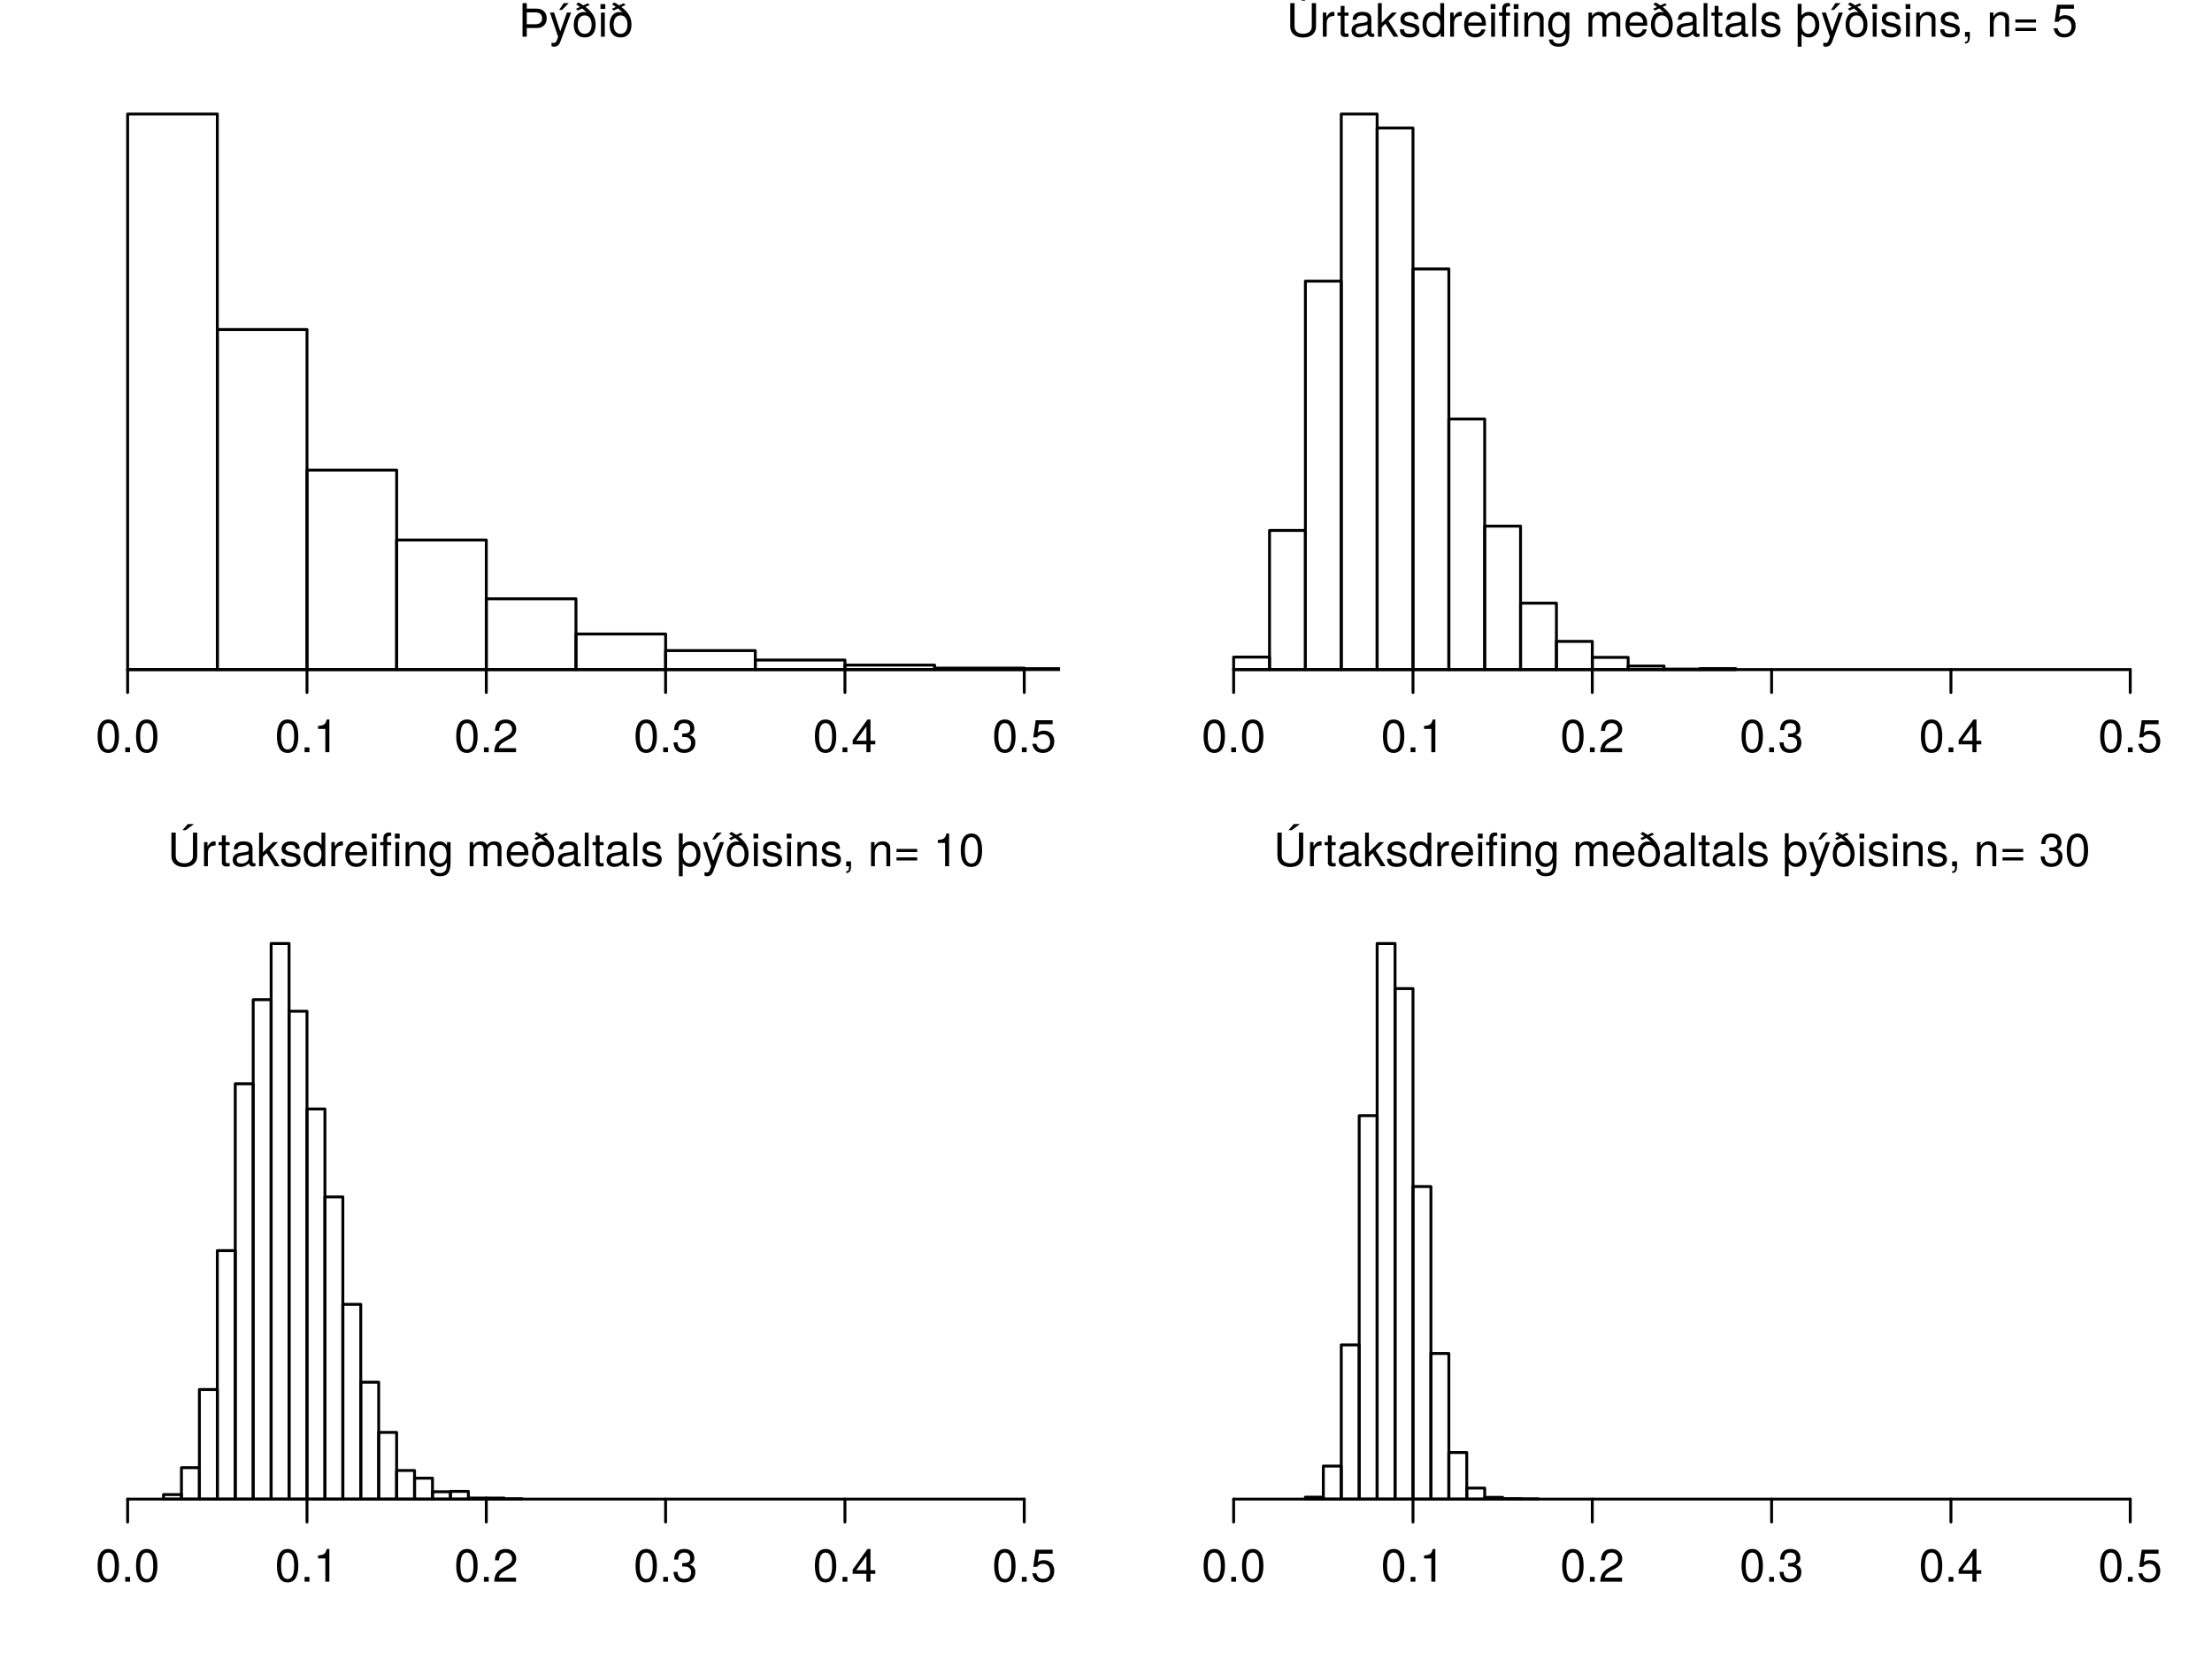<?xml version="1.0" encoding="UTF-8"?>
<svg xmlns="http://www.w3.org/2000/svg" xmlns:xlink="http://www.w3.org/1999/xlink" width="576pt" height="432pt" viewBox="0 0 576 432" version="1.1">
<defs>
<g>
<symbol overflow="visible" id="glyph0-0">
<path style="stroke:none;" d=""/>
</symbol>
<symbol overflow="visible" id="glyph0-1">
<path style="stroke:none;" d="M 6.078 -4.094 C 6.078 -7.047 5.141 -8.516 3.297 -8.516 C 1.469 -8.516 0.516 -7.016 0.516 -4.156 C 0.516 -1.297 1.469 0.188 3.297 0.188 C 5.094 0.188 6.078 -1.297 6.078 -4.094 Z M 5 -4.188 C 5 -1.781 4.453 -0.703 3.281 -0.703 C 2.156 -0.703 1.594 -1.828 1.594 -4.156 C 1.594 -6.484 2.156 -7.578 3.297 -7.578 C 4.438 -7.578 5 -6.469 5 -4.188 Z M 5 -4.188 "/>
</symbol>
<symbol overflow="visible" id="glyph0-2">
<path style="stroke:none;" d="M 2.297 0 L 2.297 -1.25 L 1.047 -1.25 L 1.047 0 Z M 2.297 0 "/>
</symbol>
<symbol overflow="visible" id="glyph0-3">
<path style="stroke:none;" d="M 4.156 0 L 4.156 -8.516 L 3.469 -8.516 C 3.094 -7.203 2.859 -7.016 1.219 -6.812 L 1.219 -6.062 L 3.109 -6.062 L 3.109 0 Z M 4.156 0 "/>
</symbol>
<symbol overflow="visible" id="glyph0-4">
<path style="stroke:none;" d="M 6.125 -6.016 C 6.125 -7.453 5.016 -8.516 3.406 -8.516 C 1.672 -8.516 0.656 -7.625 0.594 -5.562 L 1.656 -5.562 C 1.734 -6.984 2.328 -7.578 3.375 -7.578 C 4.328 -7.578 5.047 -6.906 5.047 -5.984 C 5.047 -5.312 4.656 -4.734 3.906 -4.312 L 2.797 -3.688 C 1.016 -2.672 0.5 -1.875 0.406 0 L 6.078 0 L 6.078 -1.047 L 1.594 -1.047 C 1.703 -1.734 2.094 -2.188 3.125 -2.797 L 4.328 -3.438 C 5.516 -4.078 6.125 -4.969 6.125 -6.016 Z M 6.125 -6.016 "/>
</symbol>
<symbol overflow="visible" id="glyph0-5">
<path style="stroke:none;" d="M 6.078 -2.469 C 6.078 -3.5 5.656 -4.109 4.625 -4.453 C 5.422 -4.766 5.812 -5.312 5.812 -6.172 C 5.812 -7.625 4.844 -8.516 3.234 -8.516 C 1.516 -8.516 0.594 -7.578 0.562 -5.766 L 1.625 -5.766 C 1.641 -7.016 2.156 -7.578 3.234 -7.578 C 4.172 -7.578 4.734 -7.031 4.734 -6.125 C 4.734 -5.219 4.344 -4.844 2.656 -4.844 L 2.656 -3.953 L 3.234 -3.953 C 4.391 -3.953 4.984 -3.406 4.984 -2.453 C 4.984 -1.391 4.328 -0.75 3.234 -0.75 C 2.078 -0.75 1.516 -1.328 1.438 -2.562 L 0.391 -2.562 C 0.516 -0.672 1.453 0.188 3.188 0.188 C 4.938 0.188 6.078 -0.859 6.078 -2.469 Z M 6.078 -2.469 "/>
</symbol>
<symbol overflow="visible" id="glyph0-6">
<path style="stroke:none;" d="M 6.234 -2.047 L 6.234 -2.984 L 4.984 -2.984 L 4.984 -8.516 L 4.203 -8.516 L 0.344 -3.156 L 0.344 -2.047 L 3.922 -2.047 L 3.922 0 L 4.984 0 L 4.984 -2.047 Z M 3.922 -2.984 L 1.266 -2.984 L 3.922 -6.703 Z M 3.922 -2.984 "/>
</symbol>
<symbol overflow="visible" id="glyph0-7">
<path style="stroke:none;" d="M 6.156 -2.812 C 6.156 -4.5 5.047 -5.609 3.406 -5.609 C 2.812 -5.609 2.328 -5.453 1.844 -5.094 L 2.172 -7.281 L 5.719 -7.281 L 5.719 -8.328 L 1.312 -8.328 L 0.688 -3.875 L 1.656 -3.875 C 2.141 -4.469 2.562 -4.672 3.219 -4.672 C 4.359 -4.672 5.078 -3.938 5.078 -2.672 C 5.078 -1.453 4.375 -0.75 3.219 -0.75 C 2.297 -0.75 1.734 -1.219 1.469 -2.188 L 0.422 -2.188 C 0.766 -0.484 1.734 0.188 3.234 0.188 C 4.953 0.188 6.156 -1.016 6.156 -2.812 Z M 6.156 -2.812 "/>
</symbol>
<symbol overflow="visible" id="glyph0-8">
<path style="stroke:none;" d="M 7.391 -4.766 C 7.391 -6.344 6.375 -7.312 4.703 -7.312 L 2.203 -7.312 L 2.203 -8.75 L 1.094 -8.75 L 1.094 0 L 2.203 0 L 2.203 -2.266 L 4.953 -2.266 C 6.391 -2.266 7.391 -3.297 7.391 -4.766 Z M 6.188 -4.781 C 6.188 -3.828 5.578 -3.25 4.531 -3.25 L 2.203 -3.25 L 2.203 -6.328 L 4.531 -6.328 C 5.578 -6.328 6.188 -5.75 6.188 -4.781 Z M 6.188 -4.781 "/>
</symbol>
<symbol overflow="visible" id="glyph0-9">
<path style="stroke:none;" d="M 5.734 -6.281 L 4.656 -6.281 L 2.922 -1.391 L 1.312 -6.281 L 0.234 -6.281 L 2.359 0.031 L 1.984 1.016 C 1.812 1.469 1.609 1.625 1.172 1.625 C 1.031 1.625 0.859 1.609 0.641 1.562 L 0.641 2.453 C 0.859 2.562 1.062 2.609 1.312 2.609 C 2.031 2.609 2.609 2.219 2.938 1.312 Z M 5.141 -8.75 L 3.797 -8.75 L 2.641 -6.969 L 3.359 -6.969 Z M 5.141 -8.75 "/>
</symbol>
<symbol overflow="visible" id="glyph0-10">
<path style="stroke:none;" d="M 6.125 -3.156 C 6.125 -4.906 5.391 -6.312 3.484 -7.766 L 4.578 -8.25 L 4.094 -8.703 L 2.922 -8.156 C 2.125 -8.672 1.969 -8.766 1.594 -8.922 L 1.062 -8.391 C 1.578 -8.094 1.734 -8 2.047 -7.766 L 1.031 -7.281 L 1.469 -6.812 L 2.625 -7.359 C 3.25 -6.828 3.391 -6.703 3.797 -6.281 C 3.438 -6.406 3.281 -6.438 3.047 -6.438 C 1.469 -6.438 0.438 -5.203 0.438 -3.141 C 0.438 -1 1.469 0.188 3.281 0.188 C 5.094 0.188 6.125 -1 6.125 -3.156 Z M 5.078 -3.109 C 5.078 -1.625 4.375 -0.75 3.281 -0.75 C 2.156 -0.75 1.469 -1.625 1.469 -3.141 C 1.469 -4.656 2.156 -5.547 3.281 -5.547 C 4.406 -5.547 5.078 -4.672 5.078 -3.109 Z M 5.078 -3.109 "/>
</symbol>
<symbol overflow="visible" id="glyph0-11">
<path style="stroke:none;" d="M 1.844 0 L 1.844 -6.281 L 0.844 -6.281 L 0.844 0 Z M 1.969 -7.234 L 1.969 -8.484 L 0.719 -8.484 L 0.719 -7.234 Z M 1.969 -7.234 "/>
</symbol>
<symbol overflow="visible" id="glyph0-12">
<path style="stroke:none;" d="M 7.734 -2.656 L 7.734 -8.75 L 6.625 -8.75 L 6.625 -2.656 C 6.625 -1.484 5.766 -0.766 4.375 -0.766 C 3.062 -0.766 2.141 -1.391 2.141 -2.656 L 2.141 -8.75 L 1.016 -8.75 L 1.016 -2.656 C 1.016 -0.891 2.297 0.219 4.375 0.219 C 6.422 0.219 7.734 -0.906 7.734 -2.656 Z M 6.906 -10.984 L 5.281 -10.984 L 3.906 -9.391 L 4.766 -9.391 Z M 6.906 -10.984 "/>
</symbol>
<symbol overflow="visible" id="glyph0-13">
<path style="stroke:none;" d="M 3.859 -5.406 L 3.859 -6.438 C 3.688 -6.453 3.594 -6.469 3.469 -6.469 C 2.812 -6.469 2.328 -6.078 1.75 -5.141 L 1.75 -6.281 L 0.844 -6.281 L 0.844 0 L 1.844 0 L 1.844 -3.266 C 1.844 -4.688 2.297 -5.391 3.859 -5.406 Z M 3.859 -5.406 "/>
</symbol>
<symbol overflow="visible" id="glyph0-14">
<path style="stroke:none;" d="M 3.047 0 L 3.047 -0.844 C 2.922 -0.797 2.766 -0.797 2.562 -0.797 C 2.141 -0.797 2.016 -0.906 2.016 -1.359 L 2.016 -5.469 L 3.047 -5.469 L 3.047 -6.281 L 2.016 -6.281 L 2.016 -8.016 L 1.016 -8.016 L 1.016 -6.281 L 0.172 -6.281 L 0.172 -5.469 L 1.016 -5.469 L 1.016 -0.906 C 1.016 -0.281 1.453 0.078 2.234 0.078 C 2.469 0.078 2.719 0.062 3.047 0 Z M 3.047 0 "/>
</symbol>
<symbol overflow="visible" id="glyph0-15">
<path style="stroke:none;" d="M 6.422 -0.031 L 6.422 -0.781 C 6.312 -0.75 6.266 -0.75 6.203 -0.75 C 5.859 -0.75 5.656 -0.938 5.656 -1.25 L 5.656 -4.75 C 5.656 -5.875 4.844 -6.469 3.297 -6.469 C 1.781 -6.469 0.844 -5.875 0.781 -4.422 L 1.781 -4.422 C 1.875 -5.203 2.328 -5.547 3.266 -5.547 C 4.156 -5.547 4.672 -5.203 4.672 -4.609 L 4.672 -4.344 C 4.672 -3.922 4.422 -3.75 3.625 -3.641 C 2.203 -3.469 1.984 -3.422 1.609 -3.266 C 0.875 -2.969 0.5 -2.406 0.5 -1.625 C 0.5 -0.484 1.297 0.188 2.562 0.188 C 3.375 0.188 4.156 -0.156 4.703 -0.75 C 4.812 -0.266 5.25 0.078 5.734 0.078 C 5.938 0.078 6.094 0.062 6.422 -0.031 Z M 4.672 -2.172 C 4.672 -1.266 3.75 -0.703 2.781 -0.703 C 2 -0.703 1.547 -0.969 1.547 -1.656 C 1.547 -2.312 1.984 -2.609 3.062 -2.766 C 4.109 -2.906 4.328 -2.953 4.672 -3.109 Z M 4.672 -2.172 "/>
</symbol>
<symbol overflow="visible" id="glyph0-16">
<path style="stroke:none;" d="M 6.031 0 L 3.453 -4.109 L 5.641 -6.281 L 4.359 -6.281 L 1.688 -3.625 L 1.688 -8.75 L 0.703 -8.75 L 0.703 0 L 1.688 0 L 1.688 -2.453 L 2.656 -3.406 L 4.781 0 Z M 6.031 0 "/>
</symbol>
<symbol overflow="visible" id="glyph0-17">
<path style="stroke:none;" d="M 5.516 -1.766 C 5.516 -2.703 4.984 -3.172 3.734 -3.469 L 2.766 -3.703 C 1.953 -3.891 1.609 -4.156 1.609 -4.594 C 1.609 -5.172 2.125 -5.547 2.938 -5.547 C 3.75 -5.547 4.172 -5.203 4.203 -4.531 L 5.25 -4.531 C 5.25 -5.766 4.422 -6.469 2.969 -6.469 C 1.516 -6.469 0.562 -5.719 0.562 -4.547 C 0.562 -3.562 1.062 -3.094 2.562 -2.734 L 3.484 -2.516 C 4.188 -2.344 4.469 -2.141 4.469 -1.688 C 4.469 -1.094 3.875 -0.75 3 -0.75 C 2.094 -0.75 1.594 -0.953 1.469 -1.922 L 0.406 -1.922 C 0.453 -0.469 1.266 0.188 2.922 0.188 C 4.5 0.188 5.516 -0.547 5.516 -1.766 Z M 5.516 -1.766 "/>
</symbol>
<symbol overflow="visible" id="glyph0-18">
<path style="stroke:none;" d="M 5.938 0 L 5.938 -8.75 L 4.938 -8.75 L 4.938 -5.5 C 4.531 -6.125 3.859 -6.469 3.016 -6.469 C 1.375 -6.469 0.312 -5.203 0.312 -3.203 C 0.312 -1.078 1.359 0.188 3.047 0.188 C 3.906 0.188 4.516 -0.141 5.047 -0.922 L 5.047 0 Z M 4.938 -3.125 C 4.938 -1.672 4.25 -0.75 3.188 -0.75 C 2.094 -0.75 1.359 -1.688 1.359 -3.141 C 1.359 -4.609 2.094 -5.531 3.188 -5.531 C 4.266 -5.531 4.938 -4.578 4.938 -3.125 Z M 4.938 -3.125 "/>
</symbol>
<symbol overflow="visible" id="glyph0-19">
<path style="stroke:none;" d="M 6.156 -2.859 C 6.156 -3.766 6.078 -4.344 5.906 -4.812 C 5.5 -5.844 4.531 -6.469 3.359 -6.469 C 1.609 -6.469 0.484 -5.172 0.484 -3.109 C 0.484 -1.047 1.578 0.188 3.344 0.188 C 4.781 0.188 5.766 -0.641 6.031 -1.906 L 5.016 -1.906 C 4.734 -1.078 4.172 -0.75 3.375 -0.75 C 2.328 -0.75 1.547 -1.422 1.531 -2.859 Z M 5.094 -3.75 C 5.094 -3.75 5.094 -3.703 5.078 -3.672 L 1.547 -3.672 C 1.625 -4.781 2.344 -5.547 3.344 -5.547 C 4.328 -5.547 5.094 -4.734 5.094 -3.75 Z M 5.094 -3.75 "/>
</symbol>
<symbol overflow="visible" id="glyph0-20">
<path style="stroke:none;" d="M 3.094 -5.469 L 3.094 -6.281 L 2.047 -6.281 L 2.047 -7.266 C 2.047 -7.688 2.297 -7.906 2.75 -7.906 C 2.828 -7.906 2.875 -7.906 3.094 -7.891 L 3.094 -8.719 C 2.875 -8.766 2.734 -8.781 2.531 -8.781 C 1.609 -8.781 1.062 -8.25 1.062 -7.359 L 1.062 -6.281 L 0.219 -6.281 L 0.219 -5.469 L 1.062 -5.469 L 1.062 0 L 2.047 0 L 2.047 -5.469 Z M 3.094 -5.469 "/>
</symbol>
<symbol overflow="visible" id="glyph0-21">
<path style="stroke:none;" d="M 5.844 0 L 5.844 -4.75 C 5.844 -5.797 5.062 -6.469 3.859 -6.469 C 2.922 -6.469 2.312 -6.109 1.766 -5.234 L 1.766 -6.281 L 0.844 -6.281 L 0.844 0 L 1.844 0 L 1.844 -3.469 C 1.844 -4.75 2.531 -5.594 3.547 -5.594 C 4.344 -5.594 4.844 -5.109 4.844 -4.359 L 4.844 0 Z M 5.844 0 "/>
</symbol>
<symbol overflow="visible" id="glyph0-22">
<path style="stroke:none;" d="M 5.875 -1.031 L 5.875 -6.281 L 4.938 -6.281 L 4.938 -5.375 C 4.438 -6.125 3.828 -6.469 3.031 -6.469 C 1.422 -6.469 0.344 -5.125 0.344 -3.078 C 0.344 -1.109 1.469 0.188 2.938 0.188 C 3.734 0.188 4.281 -0.156 4.938 -0.953 L 4.938 -0.531 C 4.938 1.141 4.266 1.781 3.094 1.781 C 2.297 1.781 1.688 1.484 1.578 0.719 L 0.547 0.719 C 0.656 1.906 1.578 2.609 3.062 2.609 C 5.031 2.609 5.875 1.734 5.875 -1.031 Z M 4.844 -3.109 C 4.844 -1.609 4.203 -0.75 3.141 -0.75 C 2.047 -0.75 1.391 -1.625 1.391 -3.141 C 1.391 -4.656 2.062 -5.547 3.125 -5.547 C 4.219 -5.547 4.844 -4.625 4.844 -3.109 Z M 4.844 -3.109 "/>
</symbol>
<symbol overflow="visible" id="glyph0-23">
<path style="stroke:none;" d=""/>
</symbol>
<symbol overflow="visible" id="glyph0-24">
<path style="stroke:none;" d="M 9.125 0 L 9.125 -4.719 C 9.125 -5.844 8.5 -6.469 7.312 -6.469 C 6.484 -6.469 5.969 -6.219 5.391 -5.516 C 5.016 -6.188 4.516 -6.469 3.703 -6.469 C 2.859 -6.469 2.297 -6.156 1.766 -5.406 L 1.766 -6.281 L 0.859 -6.281 L 0.859 0 L 1.844 0 L 1.844 -3.953 C 1.844 -4.859 2.516 -5.594 3.328 -5.594 C 4.062 -5.594 4.484 -5.141 4.484 -4.328 L 4.484 0 L 5.484 0 L 5.484 -3.953 C 5.484 -4.859 6.156 -5.594 6.969 -5.594 C 7.703 -5.594 8.125 -5.125 8.125 -4.328 L 8.125 0 Z M 9.125 0 "/>
</symbol>
<symbol overflow="visible" id="glyph0-25">
<path style="stroke:none;" d="M 1.812 0 L 1.812 -8.75 L 0.812 -8.75 L 0.812 0 Z M 1.812 0 "/>
</symbol>
<symbol overflow="visible" id="glyph0-26">
<path style="stroke:none;" d="M 6.266 -3.031 C 6.266 -5.125 5.203 -6.469 3.578 -6.469 C 2.766 -6.469 2.078 -6.125 1.641 -5.516 L 1.641 -8.562 L 0.641 -8.562 L 0.641 2.609 L 1.641 2.609 L 1.641 -0.75 C 2.172 -0.109 2.766 0.188 3.578 0.188 C 5.203 0.188 6.266 -1.125 6.266 -3.031 Z M 5.219 -3.062 C 5.219 -1.734 4.484 -0.75 3.391 -0.75 C 2.344 -0.75 1.641 -1.719 1.641 -3.094 C 1.641 -4.578 2.344 -5.531 3.391 -5.531 C 4.5 -5.531 5.219 -4.562 5.219 -3.062 Z M 5.219 -3.062 "/>
</symbol>
<symbol overflow="visible" id="glyph0-27">
<path style="stroke:none;" d="M 2.297 0.188 L 2.297 -1.25 L 1.047 -1.25 L 1.047 0 L 1.766 0 L 1.766 0.219 C 1.766 1.047 1.609 1.281 1.047 1.312 L 1.047 1.766 C 1.891 1.766 2.297 1.219 2.297 0.188 Z M 2.297 0.188 "/>
</symbol>
<symbol overflow="visible" id="glyph0-28">
<path style="stroke:none;" d="M 6.188 -3.688 L 6.188 -4.5 L 0.812 -4.5 L 0.812 -3.688 Z M 6.188 -1.5 L 6.188 -2.312 L 0.812 -2.312 L 0.812 -1.5 Z M 6.188 -1.5 "/>
</symbol>
</g>
<clipPath id="clip1">
  <path d="M 266 173 L 276.039 173 L 276.039 175 L 266 175 Z M 266 173 "/>
</clipPath>
</defs>
<g id="surface1">
<path style="fill:none;stroke-width:0.75;stroke-linecap:round;stroke-linejoin:round;stroke:rgb(0%,0%,0%);stroke-opacity:1;stroke-miterlimit:10;" d="M 33.238 257.641 L 56.59 257.641 L 56.59 402.309 L 33.238 402.309 Z M 33.238 257.641 " transform="matrix(1,0,0,-1,0,432)"/>
<path style="fill:none;stroke-width:0.75;stroke-linecap:round;stroke-linejoin:round;stroke:rgb(0%,0%,0%);stroke-opacity:1;stroke-miterlimit:10;" d="M 56.59 257.641 L 79.941 257.641 L 79.941 346.191 L 56.59 346.191 Z M 56.59 257.641 " transform="matrix(1,0,0,-1,0,432)"/>
<path style="fill:none;stroke-width:0.75;stroke-linecap:round;stroke-linejoin:round;stroke:rgb(0%,0%,0%);stroke-opacity:1;stroke-miterlimit:10;" d="M 79.941 257.641 L 103.289 257.641 L 103.289 309.59 L 79.941 309.59 Z M 79.941 257.641 " transform="matrix(1,0,0,-1,0,432)"/>
<path style="fill:none;stroke-width:0.75;stroke-linecap:round;stroke-linejoin:round;stroke:rgb(0%,0%,0%);stroke-opacity:1;stroke-miterlimit:10;" d="M 103.281 257.641 L 126.629 257.641 L 126.629 291.391 L 103.281 291.391 Z M 103.281 257.641 " transform="matrix(1,0,0,-1,0,432)"/>
<path style="fill:none;stroke-width:0.75;stroke-linecap:round;stroke-linejoin:round;stroke:rgb(0%,0%,0%);stroke-opacity:1;stroke-miterlimit:10;" d="M 126.629 257.641 L 149.98 257.641 L 149.98 276.078 L 126.629 276.078 Z M 126.629 257.641 " transform="matrix(1,0,0,-1,0,432)"/>
<path style="fill:none;stroke-width:0.75;stroke-linecap:round;stroke-linejoin:round;stroke:rgb(0%,0%,0%);stroke-opacity:1;stroke-miterlimit:10;" d="M 149.98 257.641 L 173.328 257.641 L 173.328 266.898 L 149.98 266.898 Z M 149.98 257.641 " transform="matrix(1,0,0,-1,0,432)"/>
<path style="fill:none;stroke-width:0.75;stroke-linecap:round;stroke-linejoin:round;stroke:rgb(0%,0%,0%);stroke-opacity:1;stroke-miterlimit:10;" d="M 173.32 257.641 L 196.672 257.641 L 196.672 262.59 L 173.32 262.59 Z M 173.32 257.641 " transform="matrix(1,0,0,-1,0,432)"/>
<path style="fill:none;stroke-width:0.75;stroke-linecap:round;stroke-linejoin:round;stroke:rgb(0%,0%,0%);stroke-opacity:1;stroke-miterlimit:10;" d="M 196.672 257.641 L 220.02 257.641 L 220.02 260.129 L 196.672 260.129 Z M 196.672 257.641 " transform="matrix(1,0,0,-1,0,432)"/>
<path style="fill:none;stroke-width:0.75;stroke-linecap:round;stroke-linejoin:round;stroke:rgb(0%,0%,0%);stroke-opacity:1;stroke-miterlimit:10;" d="M 220.02 257.641 L 243.371 257.641 L 243.371 258.809 L 220.02 258.809 Z M 220.02 257.641 " transform="matrix(1,0,0,-1,0,432)"/>
<path style="fill:none;stroke-width:0.75;stroke-linecap:round;stroke-linejoin:round;stroke:rgb(0%,0%,0%);stroke-opacity:1;stroke-miterlimit:10;" d="M 243.359 257.641 L 266.711 257.641 L 266.711 258.031 L 243.359 258.031 Z M 243.359 257.641 " transform="matrix(1,0,0,-1,0,432)"/>
<g clip-path="url(#clip1)" clip-rule="nonzero">
<path style="fill:none;stroke-width:0.75;stroke-linecap:round;stroke-linejoin:round;stroke:rgb(0%,0%,0%);stroke-opacity:1;stroke-miterlimit:10;" d="M 266.711 257.641 L 290.059 257.641 L 290.059 257.891 L 266.711 257.891 Z M 266.711 257.641 " transform="matrix(1,0,0,-1,0,432)"/>
</g>
<path style="fill:none;stroke-width:0.75;stroke-linecap:round;stroke-linejoin:round;stroke:rgb(0%,0%,0%);stroke-opacity:1;stroke-miterlimit:10;" d="M 33.238 257.641 L 266.711 257.641 " transform="matrix(1,0,0,-1,0,432)"/>
<path style="fill:none;stroke-width:0.75;stroke-linecap:round;stroke-linejoin:round;stroke:rgb(0%,0%,0%);stroke-opacity:1;stroke-miterlimit:10;" d="M 33.238 257.641 L 33.238 251.672 " transform="matrix(1,0,0,-1,0,432)"/>
<path style="fill:none;stroke-width:0.75;stroke-linecap:round;stroke-linejoin:round;stroke:rgb(0%,0%,0%);stroke-opacity:1;stroke-miterlimit:10;" d="M 79.941 257.641 L 79.941 251.672 " transform="matrix(1,0,0,-1,0,432)"/>
<path style="fill:none;stroke-width:0.75;stroke-linecap:round;stroke-linejoin:round;stroke:rgb(0%,0%,0%);stroke-opacity:1;stroke-miterlimit:10;" d="M 126.629 257.641 L 126.629 251.672 " transform="matrix(1,0,0,-1,0,432)"/>
<path style="fill:none;stroke-width:0.75;stroke-linecap:round;stroke-linejoin:round;stroke:rgb(0%,0%,0%);stroke-opacity:1;stroke-miterlimit:10;" d="M 173.32 257.641 L 173.32 251.672 " transform="matrix(1,0,0,-1,0,432)"/>
<path style="fill:none;stroke-width:0.75;stroke-linecap:round;stroke-linejoin:round;stroke:rgb(0%,0%,0%);stroke-opacity:1;stroke-miterlimit:10;" d="M 220.02 257.641 L 220.02 251.672 " transform="matrix(1,0,0,-1,0,432)"/>
<path style="fill:none;stroke-width:0.75;stroke-linecap:round;stroke-linejoin:round;stroke:rgb(0%,0%,0%);stroke-opacity:1;stroke-miterlimit:10;" d="M 266.711 257.641 L 266.711 251.672 " transform="matrix(1,0,0,-1,0,432)"/>
<g style="fill:rgb(0%,0%,0%);fill-opacity:1;">
  <use xlink:href="#glyph0-1" x="24.9" y="195.87"/>
  <use xlink:href="#glyph0-2" x="31.572" y="195.87"/>
  <use xlink:href="#glyph0-1" x="34.908" y="195.87"/>
</g>
<g style="fill:rgb(0%,0%,0%);fill-opacity:1;">
  <use xlink:href="#glyph0-1" x="71.6" y="195.87"/>
  <use xlink:href="#glyph0-2" x="78.272" y="195.87"/>
  <use xlink:href="#glyph0-3" x="81.608" y="195.87"/>
</g>
<g style="fill:rgb(0%,0%,0%);fill-opacity:1;">
  <use xlink:href="#glyph0-1" x="118.29" y="195.87"/>
  <use xlink:href="#glyph0-2" x="124.962" y="195.87"/>
  <use xlink:href="#glyph0-4" x="128.298" y="195.87"/>
</g>
<g style="fill:rgb(0%,0%,0%);fill-opacity:1;">
  <use xlink:href="#glyph0-1" x="164.98" y="195.87"/>
  <use xlink:href="#glyph0-2" x="171.652" y="195.87"/>
  <use xlink:href="#glyph0-5" x="174.988" y="195.87"/>
</g>
<g style="fill:rgb(0%,0%,0%);fill-opacity:1;">
  <use xlink:href="#glyph0-1" x="211.68" y="195.87"/>
  <use xlink:href="#glyph0-2" x="218.352" y="195.87"/>
  <use xlink:href="#glyph0-6" x="221.688" y="195.87"/>
</g>
<g style="fill:rgb(0%,0%,0%);fill-opacity:1;">
  <use xlink:href="#glyph0-1" x="258.37" y="195.87"/>
  <use xlink:href="#glyph0-2" x="265.042" y="195.87"/>
  <use xlink:href="#glyph0-7" x="268.378" y="195.87"/>
</g>
<g style="fill:rgb(0%,0%,0%);fill-opacity:1;">
  <use xlink:href="#glyph0-8" x="134.97" y="9.56"/>
  <use xlink:href="#glyph0-9" x="142.974" y="9.56"/>
  <use xlink:href="#glyph0-10" x="148.974" y="9.56"/>
  <use xlink:href="#glyph0-11" x="155.646" y="9.56"/>
  <use xlink:href="#glyph0-10" x="158.31" y="9.56"/>
</g>
<path style="fill:none;stroke-width:0.75;stroke-linecap:round;stroke-linejoin:round;stroke:rgb(0%,0%,0%);stroke-opacity:1;stroke-miterlimit:10;" d="M 321.238 257.641 L 330.578 257.641 L 330.578 260.891 L 321.238 260.891 Z M 321.238 257.641 " transform="matrix(1,0,0,-1,0,432)"/>
<path style="fill:none;stroke-width:0.75;stroke-linecap:round;stroke-linejoin:round;stroke:rgb(0%,0%,0%);stroke-opacity:1;stroke-miterlimit:10;" d="M 330.578 257.641 L 339.922 257.641 L 339.922 293.871 L 330.578 293.871 Z M 330.578 257.641 " transform="matrix(1,0,0,-1,0,432)"/>
<path style="fill:none;stroke-width:0.75;stroke-linecap:round;stroke-linejoin:round;stroke:rgb(0%,0%,0%);stroke-opacity:1;stroke-miterlimit:10;" d="M 339.922 257.641 L 349.262 257.641 L 349.262 358.789 L 339.922 358.789 Z M 339.922 257.641 " transform="matrix(1,0,0,-1,0,432)"/>
<path style="fill:none;stroke-width:0.75;stroke-linecap:round;stroke-linejoin:round;stroke:rgb(0%,0%,0%);stroke-opacity:1;stroke-miterlimit:10;" d="M 349.262 257.641 L 358.602 257.641 L 358.602 402.309 L 349.262 402.309 Z M 349.262 257.641 " transform="matrix(1,0,0,-1,0,432)"/>
<path style="fill:none;stroke-width:0.75;stroke-linecap:round;stroke-linejoin:round;stroke:rgb(0%,0%,0%);stroke-opacity:1;stroke-miterlimit:10;" d="M 358.602 257.641 L 367.941 257.641 L 367.941 398.66 L 358.602 398.66 Z M 358.602 257.641 " transform="matrix(1,0,0,-1,0,432)"/>
<path style="fill:none;stroke-width:0.75;stroke-linecap:round;stroke-linejoin:round;stroke:rgb(0%,0%,0%);stroke-opacity:1;stroke-miterlimit:10;" d="M 367.941 257.641 L 377.281 257.641 L 377.281 361.969 L 367.941 361.969 Z M 367.941 257.641 " transform="matrix(1,0,0,-1,0,432)"/>
<path style="fill:none;stroke-width:0.75;stroke-linecap:round;stroke-linejoin:round;stroke:rgb(0%,0%,0%);stroke-opacity:1;stroke-miterlimit:10;" d="M 377.27 257.641 L 386.609 257.641 L 386.609 322.891 L 377.27 322.891 Z M 377.27 257.641 " transform="matrix(1,0,0,-1,0,432)"/>
<path style="fill:none;stroke-width:0.75;stroke-linecap:round;stroke-linejoin:round;stroke:rgb(0%,0%,0%);stroke-opacity:1;stroke-miterlimit:10;" d="M 386.609 257.641 L 395.949 257.641 L 395.949 295 L 386.609 295 Z M 386.609 257.641 " transform="matrix(1,0,0,-1,0,432)"/>
<path style="fill:none;stroke-width:0.75;stroke-linecap:round;stroke-linejoin:round;stroke:rgb(0%,0%,0%);stroke-opacity:1;stroke-miterlimit:10;" d="M 395.949 257.641 L 405.289 257.641 L 405.289 274.93 L 395.949 274.93 Z M 395.949 257.641 " transform="matrix(1,0,0,-1,0,432)"/>
<path style="fill:none;stroke-width:0.75;stroke-linecap:round;stroke-linejoin:round;stroke:rgb(0%,0%,0%);stroke-opacity:1;stroke-miterlimit:10;" d="M 405.289 257.641 L 414.629 257.641 L 414.629 264.988 L 405.289 264.988 Z M 405.289 257.641 " transform="matrix(1,0,0,-1,0,432)"/>
<path style="fill:none;stroke-width:0.75;stroke-linecap:round;stroke-linejoin:round;stroke:rgb(0%,0%,0%);stroke-opacity:1;stroke-miterlimit:10;" d="M 414.629 257.641 L 423.969 257.641 L 423.969 260.82 L 414.629 260.82 Z M 414.629 257.641 " transform="matrix(1,0,0,-1,0,432)"/>
<path style="fill:none;stroke-width:0.75;stroke-linecap:round;stroke-linejoin:round;stroke:rgb(0%,0%,0%);stroke-opacity:1;stroke-miterlimit:10;" d="M 423.969 257.641 L 433.309 257.641 L 433.309 258.57 L 423.969 258.57 Z M 423.969 257.641 " transform="matrix(1,0,0,-1,0,432)"/>
<path style="fill:none;stroke-width:0.75;stroke-linecap:round;stroke-linejoin:round;stroke:rgb(0%,0%,0%);stroke-opacity:1;stroke-miterlimit:10;" d="M 433.309 257.641 L 442.648 257.641 L 442.648 257.77 L 433.309 257.77 Z M 433.309 257.641 " transform="matrix(1,0,0,-1,0,432)"/>
<path style="fill:none;stroke-width:0.75;stroke-linecap:round;stroke-linejoin:round;stroke:rgb(0%,0%,0%);stroke-opacity:1;stroke-miterlimit:10;" d="M 442.648 257.641 L 451.988 257.641 L 451.988 257.898 L 442.648 257.898 Z M 442.648 257.641 " transform="matrix(1,0,0,-1,0,432)"/>
<path style="fill:none;stroke-width:0.75;stroke-linecap:round;stroke-linejoin:round;stroke:rgb(0%,0%,0%);stroke-opacity:1;stroke-miterlimit:10;" d="M 321.238 257.641 L 554.711 257.641 " transform="matrix(1,0,0,-1,0,432)"/>
<path style="fill:none;stroke-width:0.75;stroke-linecap:round;stroke-linejoin:round;stroke:rgb(0%,0%,0%);stroke-opacity:1;stroke-miterlimit:10;" d="M 321.238 257.641 L 321.238 251.672 " transform="matrix(1,0,0,-1,0,432)"/>
<path style="fill:none;stroke-width:0.75;stroke-linecap:round;stroke-linejoin:round;stroke:rgb(0%,0%,0%);stroke-opacity:1;stroke-miterlimit:10;" d="M 367.941 257.641 L 367.941 251.672 " transform="matrix(1,0,0,-1,0,432)"/>
<path style="fill:none;stroke-width:0.75;stroke-linecap:round;stroke-linejoin:round;stroke:rgb(0%,0%,0%);stroke-opacity:1;stroke-miterlimit:10;" d="M 414.629 257.641 L 414.629 251.672 " transform="matrix(1,0,0,-1,0,432)"/>
<path style="fill:none;stroke-width:0.75;stroke-linecap:round;stroke-linejoin:round;stroke:rgb(0%,0%,0%);stroke-opacity:1;stroke-miterlimit:10;" d="M 461.32 257.641 L 461.32 251.672 " transform="matrix(1,0,0,-1,0,432)"/>
<path style="fill:none;stroke-width:0.75;stroke-linecap:round;stroke-linejoin:round;stroke:rgb(0%,0%,0%);stroke-opacity:1;stroke-miterlimit:10;" d="M 508.02 257.641 L 508.02 251.672 " transform="matrix(1,0,0,-1,0,432)"/>
<path style="fill:none;stroke-width:0.75;stroke-linecap:round;stroke-linejoin:round;stroke:rgb(0%,0%,0%);stroke-opacity:1;stroke-miterlimit:10;" d="M 554.711 257.641 L 554.711 251.672 " transform="matrix(1,0,0,-1,0,432)"/>
<g style="fill:rgb(0%,0%,0%);fill-opacity:1;">
  <use xlink:href="#glyph0-1" x="312.9" y="195.87"/>
  <use xlink:href="#glyph0-2" x="319.572" y="195.87"/>
  <use xlink:href="#glyph0-1" x="322.908" y="195.87"/>
</g>
<g style="fill:rgb(0%,0%,0%);fill-opacity:1;">
  <use xlink:href="#glyph0-1" x="359.6" y="195.87"/>
  <use xlink:href="#glyph0-2" x="366.272" y="195.87"/>
  <use xlink:href="#glyph0-3" x="369.608" y="195.87"/>
</g>
<g style="fill:rgb(0%,0%,0%);fill-opacity:1;">
  <use xlink:href="#glyph0-1" x="406.29" y="195.87"/>
  <use xlink:href="#glyph0-2" x="412.962" y="195.87"/>
  <use xlink:href="#glyph0-4" x="416.298" y="195.87"/>
</g>
<g style="fill:rgb(0%,0%,0%);fill-opacity:1;">
  <use xlink:href="#glyph0-1" x="452.98" y="195.87"/>
  <use xlink:href="#glyph0-2" x="459.652" y="195.87"/>
  <use xlink:href="#glyph0-5" x="462.988" y="195.87"/>
</g>
<g style="fill:rgb(0%,0%,0%);fill-opacity:1;">
  <use xlink:href="#glyph0-1" x="499.68" y="195.87"/>
  <use xlink:href="#glyph0-2" x="506.352" y="195.87"/>
  <use xlink:href="#glyph0-6" x="509.688" y="195.87"/>
</g>
<g style="fill:rgb(0%,0%,0%);fill-opacity:1;">
  <use xlink:href="#glyph0-1" x="546.37" y="195.87"/>
  <use xlink:href="#glyph0-2" x="553.042" y="195.87"/>
  <use xlink:href="#glyph0-7" x="556.378" y="195.87"/>
</g>
<g style="fill:rgb(0%,0%,0%);fill-opacity:1;">
  <use xlink:href="#glyph0-12" x="334.96" y="9.56"/>
  <use xlink:href="#glyph0-13" x="343.624" y="9.56"/>
</g>
<g style="fill:rgb(0%,0%,0%);fill-opacity:1;">
  <use xlink:href="#glyph0-14" x="348.1" y="9.56"/>
  <use xlink:href="#glyph0-15" x="351.436" y="9.56"/>
  <use xlink:href="#glyph0-16" x="358.108" y="9.56"/>
  <use xlink:href="#glyph0-17" x="364.108" y="9.56"/>
  <use xlink:href="#glyph0-18" x="370.108" y="9.56"/>
  <use xlink:href="#glyph0-13" x="376.78" y="9.56"/>
  <use xlink:href="#glyph0-19" x="380.776" y="9.56"/>
  <use xlink:href="#glyph0-11" x="387.448" y="9.56"/>
  <use xlink:href="#glyph0-20" x="390.112" y="9.56"/>
  <use xlink:href="#glyph0-11" x="393.448" y="9.56"/>
  <use xlink:href="#glyph0-21" x="396.112" y="9.56"/>
  <use xlink:href="#glyph0-22" x="402.784" y="9.56"/>
  <use xlink:href="#glyph0-23" x="409.456" y="9.56"/>
  <use xlink:href="#glyph0-24" x="412.792" y="9.56"/>
  <use xlink:href="#glyph0-19" x="422.788" y="9.56"/>
  <use xlink:href="#glyph0-10" x="429.46" y="9.56"/>
  <use xlink:href="#glyph0-15" x="436.132" y="9.56"/>
  <use xlink:href="#glyph0-25" x="442.804" y="9.56"/>
  <use xlink:href="#glyph0-14" x="445.468" y="9.56"/>
  <use xlink:href="#glyph0-15" x="448.804" y="9.56"/>
  <use xlink:href="#glyph0-25" x="455.476" y="9.56"/>
  <use xlink:href="#glyph0-17" x="458.14" y="9.56"/>
  <use xlink:href="#glyph0-23" x="464.14" y="9.56"/>
  <use xlink:href="#glyph0-26" x="467.476" y="9.56"/>
  <use xlink:href="#glyph0-9" x="474.148" y="9.56"/>
  <use xlink:href="#glyph0-10" x="480.148" y="9.56"/>
  <use xlink:href="#glyph0-11" x="486.82" y="9.56"/>
  <use xlink:href="#glyph0-17" x="489.484" y="9.56"/>
  <use xlink:href="#glyph0-11" x="495.484" y="9.56"/>
  <use xlink:href="#glyph0-21" x="498.148" y="9.56"/>
  <use xlink:href="#glyph0-17" x="504.82" y="9.56"/>
</g>
<g style="fill:rgb(0%,0%,0%);fill-opacity:1;">
  <use xlink:href="#glyph0-27" x="510.64" y="9.56"/>
  <use xlink:href="#glyph0-23" x="513.976" y="9.56"/>
  <use xlink:href="#glyph0-21" x="517.312" y="9.56"/>
  <use xlink:href="#glyph0-28" x="523.984" y="9.56"/>
  <use xlink:href="#glyph0-23" x="530.992" y="9.56"/>
  <use xlink:href="#glyph0-7" x="534.328" y="9.56"/>
</g>
<path style="fill:none;stroke-width:0.75;stroke-linecap:round;stroke-linejoin:round;stroke:rgb(0%,0%,0%);stroke-opacity:1;stroke-miterlimit:10;" d="M 42.578 41.641 L 47.25 41.641 L 47.25 42.82 L 42.578 42.82 Z M 42.578 41.641 " transform="matrix(1,0,0,-1,0,432)"/>
<path style="fill:none;stroke-width:0.75;stroke-linecap:round;stroke-linejoin:round;stroke:rgb(0%,0%,0%);stroke-opacity:1;stroke-miterlimit:10;" d="M 47.25 41.641 L 51.922 41.641 L 51.922 49.82 L 47.25 49.82 Z M 47.25 41.641 " transform="matrix(1,0,0,-1,0,432)"/>
<path style="fill:none;stroke-width:0.75;stroke-linecap:round;stroke-linejoin:round;stroke:rgb(0%,0%,0%);stroke-opacity:1;stroke-miterlimit:10;" d="M 51.922 41.641 L 56.59 41.641 L 56.59 70.172 L 51.922 70.172 Z M 51.922 41.641 " transform="matrix(1,0,0,-1,0,432)"/>
<path style="fill:none;stroke-width:0.75;stroke-linecap:round;stroke-linejoin:round;stroke:rgb(0%,0%,0%);stroke-opacity:1;stroke-miterlimit:10;" d="M 56.59 41.641 L 61.262 41.641 L 61.262 106.34 L 56.59 106.34 Z M 56.59 41.641 " transform="matrix(1,0,0,-1,0,432)"/>
<path style="fill:none;stroke-width:0.75;stroke-linecap:round;stroke-linejoin:round;stroke:rgb(0%,0%,0%);stroke-opacity:1;stroke-miterlimit:10;" d="M 61.262 41.641 L 65.93 41.641 L 65.93 149.781 L 61.262 149.781 Z M 61.262 41.641 " transform="matrix(1,0,0,-1,0,432)"/>
<path style="fill:none;stroke-width:0.75;stroke-linecap:round;stroke-linejoin:round;stroke:rgb(0%,0%,0%);stroke-opacity:1;stroke-miterlimit:10;" d="M 65.93 41.641 L 70.602 41.641 L 70.602 171.68 L 65.93 171.68 Z M 65.93 41.641 " transform="matrix(1,0,0,-1,0,432)"/>
<path style="fill:none;stroke-width:0.75;stroke-linecap:round;stroke-linejoin:round;stroke:rgb(0%,0%,0%);stroke-opacity:1;stroke-miterlimit:10;" d="M 70.602 41.641 L 75.27 41.641 L 75.27 186.309 L 70.602 186.309 Z M 70.602 41.641 " transform="matrix(1,0,0,-1,0,432)"/>
<path style="fill:none;stroke-width:0.75;stroke-linecap:round;stroke-linejoin:round;stroke:rgb(0%,0%,0%);stroke-opacity:1;stroke-miterlimit:10;" d="M 75.27 41.641 L 79.941 41.641 L 79.941 168.68 L 75.27 168.68 Z M 75.27 41.641 " transform="matrix(1,0,0,-1,0,432)"/>
<path style="fill:none;stroke-width:0.75;stroke-linecap:round;stroke-linejoin:round;stroke:rgb(0%,0%,0%);stroke-opacity:1;stroke-miterlimit:10;" d="M 79.941 41.641 L 84.609 41.641 L 84.609 143.23 L 79.941 143.23 Z M 79.941 41.641 " transform="matrix(1,0,0,-1,0,432)"/>
<path style="fill:none;stroke-width:0.75;stroke-linecap:round;stroke-linejoin:round;stroke:rgb(0%,0%,0%);stroke-opacity:1;stroke-miterlimit:10;" d="M 84.609 41.641 L 89.281 41.641 L 89.281 120.328 L 84.609 120.328 Z M 84.609 41.641 " transform="matrix(1,0,0,-1,0,432)"/>
<path style="fill:none;stroke-width:0.75;stroke-linecap:round;stroke-linejoin:round;stroke:rgb(0%,0%,0%);stroke-opacity:1;stroke-miterlimit:10;" d="M 89.27 41.641 L 93.941 41.641 L 93.941 92.352 L 89.27 92.352 Z M 89.27 41.641 " transform="matrix(1,0,0,-1,0,432)"/>
<path style="fill:none;stroke-width:0.75;stroke-linecap:round;stroke-linejoin:round;stroke:rgb(0%,0%,0%);stroke-opacity:1;stroke-miterlimit:10;" d="M 93.941 41.641 L 98.609 41.641 L 98.609 72.078 L 93.941 72.078 Z M 93.941 41.641 " transform="matrix(1,0,0,-1,0,432)"/>
<path style="fill:none;stroke-width:0.75;stroke-linecap:round;stroke-linejoin:round;stroke:rgb(0%,0%,0%);stroke-opacity:1;stroke-miterlimit:10;" d="M 98.609 41.641 L 103.281 41.641 L 103.281 59 L 98.609 59 Z M 98.609 41.641 " transform="matrix(1,0,0,-1,0,432)"/>
<path style="fill:none;stroke-width:0.75;stroke-linecap:round;stroke-linejoin:round;stroke:rgb(0%,0%,0%);stroke-opacity:1;stroke-miterlimit:10;" d="M 103.281 41.641 L 107.949 41.641 L 107.949 49.09 L 103.281 49.09 Z M 103.281 41.641 " transform="matrix(1,0,0,-1,0,432)"/>
<path style="fill:none;stroke-width:0.75;stroke-linecap:round;stroke-linejoin:round;stroke:rgb(0%,0%,0%);stroke-opacity:1;stroke-miterlimit:10;" d="M 107.949 41.641 L 112.621 41.641 L 112.621 47.09 L 107.949 47.09 Z M 107.949 41.641 " transform="matrix(1,0,0,-1,0,432)"/>
<path style="fill:none;stroke-width:0.75;stroke-linecap:round;stroke-linejoin:round;stroke:rgb(0%,0%,0%);stroke-opacity:1;stroke-miterlimit:10;" d="M 112.621 41.641 L 117.289 41.641 L 117.289 43.551 L 112.621 43.551 Z M 112.621 41.641 " transform="matrix(1,0,0,-1,0,432)"/>
<path style="fill:none;stroke-width:0.75;stroke-linecap:round;stroke-linejoin:round;stroke:rgb(0%,0%,0%);stroke-opacity:1;stroke-miterlimit:10;" d="M 117.289 41.641 L 121.961 41.641 L 121.961 43.641 L 117.289 43.641 Z M 117.289 41.641 " transform="matrix(1,0,0,-1,0,432)"/>
<path style="fill:none;stroke-width:0.75;stroke-linecap:round;stroke-linejoin:round;stroke:rgb(0%,0%,0%);stroke-opacity:1;stroke-miterlimit:10;" d="M 121.961 41.641 L 126.629 41.641 L 126.629 41.91 L 121.961 41.91 Z M 121.961 41.641 " transform="matrix(1,0,0,-1,0,432)"/>
<path style="fill:none;stroke-width:0.75;stroke-linecap:round;stroke-linejoin:round;stroke:rgb(0%,0%,0%);stroke-opacity:1;stroke-miterlimit:10;" d="M 126.629 41.641 L 131.301 41.641 L 131.301 41.91 L 126.629 41.91 Z M 126.629 41.641 " transform="matrix(1,0,0,-1,0,432)"/>
<path style="fill:none;stroke-width:0.75;stroke-linecap:round;stroke-linejoin:round;stroke:rgb(0%,0%,0%);stroke-opacity:1;stroke-miterlimit:10;" d="M 131.301 41.641 L 135.969 41.641 L 135.969 41.73 L 131.301 41.73 Z M 131.301 41.641 " transform="matrix(1,0,0,-1,0,432)"/>
<path style="fill:none;stroke-width:0.75;stroke-linecap:round;stroke-linejoin:round;stroke:rgb(0%,0%,0%);stroke-opacity:1;stroke-miterlimit:10;" d="M 33.238 41.641 L 266.711 41.641 " transform="matrix(1,0,0,-1,0,432)"/>
<path style="fill:none;stroke-width:0.75;stroke-linecap:round;stroke-linejoin:round;stroke:rgb(0%,0%,0%);stroke-opacity:1;stroke-miterlimit:10;" d="M 33.238 41.641 L 33.238 35.672 " transform="matrix(1,0,0,-1,0,432)"/>
<path style="fill:none;stroke-width:0.75;stroke-linecap:round;stroke-linejoin:round;stroke:rgb(0%,0%,0%);stroke-opacity:1;stroke-miterlimit:10;" d="M 79.941 41.641 L 79.941 35.672 " transform="matrix(1,0,0,-1,0,432)"/>
<path style="fill:none;stroke-width:0.75;stroke-linecap:round;stroke-linejoin:round;stroke:rgb(0%,0%,0%);stroke-opacity:1;stroke-miterlimit:10;" d="M 126.629 41.641 L 126.629 35.672 " transform="matrix(1,0,0,-1,0,432)"/>
<path style="fill:none;stroke-width:0.75;stroke-linecap:round;stroke-linejoin:round;stroke:rgb(0%,0%,0%);stroke-opacity:1;stroke-miterlimit:10;" d="M 173.32 41.641 L 173.32 35.672 " transform="matrix(1,0,0,-1,0,432)"/>
<path style="fill:none;stroke-width:0.75;stroke-linecap:round;stroke-linejoin:round;stroke:rgb(0%,0%,0%);stroke-opacity:1;stroke-miterlimit:10;" d="M 220.02 41.641 L 220.02 35.672 " transform="matrix(1,0,0,-1,0,432)"/>
<path style="fill:none;stroke-width:0.75;stroke-linecap:round;stroke-linejoin:round;stroke:rgb(0%,0%,0%);stroke-opacity:1;stroke-miterlimit:10;" d="M 266.711 41.641 L 266.711 35.672 " transform="matrix(1,0,0,-1,0,432)"/>
<g style="fill:rgb(0%,0%,0%);fill-opacity:1;">
  <use xlink:href="#glyph0-1" x="24.9" y="411.87"/>
  <use xlink:href="#glyph0-2" x="31.572" y="411.87"/>
  <use xlink:href="#glyph0-1" x="34.908" y="411.87"/>
</g>
<g style="fill:rgb(0%,0%,0%);fill-opacity:1;">
  <use xlink:href="#glyph0-1" x="71.6" y="411.87"/>
  <use xlink:href="#glyph0-2" x="78.272" y="411.87"/>
  <use xlink:href="#glyph0-3" x="81.608" y="411.87"/>
</g>
<g style="fill:rgb(0%,0%,0%);fill-opacity:1;">
  <use xlink:href="#glyph0-1" x="118.29" y="411.87"/>
  <use xlink:href="#glyph0-2" x="124.962" y="411.87"/>
  <use xlink:href="#glyph0-4" x="128.298" y="411.87"/>
</g>
<g style="fill:rgb(0%,0%,0%);fill-opacity:1;">
  <use xlink:href="#glyph0-1" x="164.98" y="411.87"/>
  <use xlink:href="#glyph0-2" x="171.652" y="411.87"/>
  <use xlink:href="#glyph0-5" x="174.988" y="411.87"/>
</g>
<g style="fill:rgb(0%,0%,0%);fill-opacity:1;">
  <use xlink:href="#glyph0-1" x="211.68" y="411.87"/>
  <use xlink:href="#glyph0-2" x="218.352" y="411.87"/>
  <use xlink:href="#glyph0-6" x="221.688" y="411.87"/>
</g>
<g style="fill:rgb(0%,0%,0%);fill-opacity:1;">
  <use xlink:href="#glyph0-1" x="258.37" y="411.87"/>
  <use xlink:href="#glyph0-2" x="265.042" y="411.87"/>
  <use xlink:href="#glyph0-7" x="268.378" y="411.87"/>
</g>
<g style="fill:rgb(0%,0%,0%);fill-opacity:1;">
  <use xlink:href="#glyph0-12" x="43.62" y="225.56"/>
  <use xlink:href="#glyph0-13" x="52.284" y="225.56"/>
</g>
<g style="fill:rgb(0%,0%,0%);fill-opacity:1;">
  <use xlink:href="#glyph0-14" x="56.76" y="225.56"/>
  <use xlink:href="#glyph0-15" x="60.096" y="225.56"/>
  <use xlink:href="#glyph0-16" x="66.768" y="225.56"/>
  <use xlink:href="#glyph0-17" x="72.768" y="225.56"/>
  <use xlink:href="#glyph0-18" x="78.768" y="225.56"/>
  <use xlink:href="#glyph0-13" x="85.44" y="225.56"/>
  <use xlink:href="#glyph0-19" x="89.436" y="225.56"/>
  <use xlink:href="#glyph0-11" x="96.108" y="225.56"/>
  <use xlink:href="#glyph0-20" x="98.772" y="225.56"/>
  <use xlink:href="#glyph0-11" x="102.108" y="225.56"/>
  <use xlink:href="#glyph0-21" x="104.772" y="225.56"/>
  <use xlink:href="#glyph0-22" x="111.444" y="225.56"/>
  <use xlink:href="#glyph0-23" x="118.116" y="225.56"/>
  <use xlink:href="#glyph0-24" x="121.452" y="225.56"/>
  <use xlink:href="#glyph0-19" x="131.448" y="225.56"/>
  <use xlink:href="#glyph0-10" x="138.12" y="225.56"/>
  <use xlink:href="#glyph0-15" x="144.792" y="225.56"/>
  <use xlink:href="#glyph0-25" x="151.464" y="225.56"/>
  <use xlink:href="#glyph0-14" x="154.128" y="225.56"/>
  <use xlink:href="#glyph0-15" x="157.464" y="225.56"/>
  <use xlink:href="#glyph0-25" x="164.136" y="225.56"/>
  <use xlink:href="#glyph0-17" x="166.8" y="225.56"/>
  <use xlink:href="#glyph0-23" x="172.8" y="225.56"/>
  <use xlink:href="#glyph0-26" x="176.136" y="225.56"/>
  <use xlink:href="#glyph0-9" x="182.808" y="225.56"/>
  <use xlink:href="#glyph0-10" x="188.808" y="225.56"/>
  <use xlink:href="#glyph0-11" x="195.48" y="225.56"/>
  <use xlink:href="#glyph0-17" x="198.144" y="225.56"/>
  <use xlink:href="#glyph0-11" x="204.144" y="225.56"/>
  <use xlink:href="#glyph0-21" x="206.808" y="225.56"/>
  <use xlink:href="#glyph0-17" x="213.48" y="225.56"/>
</g>
<g style="fill:rgb(0%,0%,0%);fill-opacity:1;">
  <use xlink:href="#glyph0-27" x="219.3" y="225.56"/>
  <use xlink:href="#glyph0-23" x="222.636" y="225.56"/>
  <use xlink:href="#glyph0-21" x="225.972" y="225.56"/>
  <use xlink:href="#glyph0-28" x="232.644" y="225.56"/>
  <use xlink:href="#glyph0-23" x="239.652" y="225.56"/>
  <use xlink:href="#glyph0-3" x="242.988" y="225.56"/>
  <use xlink:href="#glyph0-1" x="249.66" y="225.56"/>
</g>
<path style="fill:none;stroke-width:0.75;stroke-linecap:round;stroke-linejoin:round;stroke:rgb(0%,0%,0%);stroke-opacity:1;stroke-miterlimit:10;" d="M 339.922 41.641 L 344.59 41.641 L 344.59 42.148 L 339.922 42.148 Z M 339.922 41.641 " transform="matrix(1,0,0,-1,0,432)"/>
<path style="fill:none;stroke-width:0.75;stroke-linecap:round;stroke-linejoin:round;stroke:rgb(0%,0%,0%);stroke-opacity:1;stroke-miterlimit:10;" d="M 344.59 41.641 L 349.262 41.641 L 349.262 50.23 L 344.59 50.23 Z M 344.59 41.641 " transform="matrix(1,0,0,-1,0,432)"/>
<path style="fill:none;stroke-width:0.75;stroke-linecap:round;stroke-linejoin:round;stroke:rgb(0%,0%,0%);stroke-opacity:1;stroke-miterlimit:10;" d="M 349.262 41.641 L 353.93 41.641 L 353.93 81.789 L 349.262 81.789 Z M 349.262 41.641 " transform="matrix(1,0,0,-1,0,432)"/>
<path style="fill:none;stroke-width:0.75;stroke-linecap:round;stroke-linejoin:round;stroke:rgb(0%,0%,0%);stroke-opacity:1;stroke-miterlimit:10;" d="M 353.93 41.641 L 358.602 41.641 L 358.602 141.488 L 353.93 141.488 Z M 353.93 41.641 " transform="matrix(1,0,0,-1,0,432)"/>
<path style="fill:none;stroke-width:0.75;stroke-linecap:round;stroke-linejoin:round;stroke:rgb(0%,0%,0%);stroke-opacity:1;stroke-miterlimit:10;" d="M 358.602 41.641 L 363.27 41.641 L 363.27 186.309 L 358.602 186.309 Z M 358.602 41.641 " transform="matrix(1,0,0,-1,0,432)"/>
<path style="fill:none;stroke-width:0.75;stroke-linecap:round;stroke-linejoin:round;stroke:rgb(0%,0%,0%);stroke-opacity:1;stroke-miterlimit:10;" d="M 363.27 41.641 L 367.941 41.641 L 367.941 174.57 L 363.27 174.57 Z M 363.27 41.641 " transform="matrix(1,0,0,-1,0,432)"/>
<path style="fill:none;stroke-width:0.75;stroke-linecap:round;stroke-linejoin:round;stroke:rgb(0%,0%,0%);stroke-opacity:1;stroke-miterlimit:10;" d="M 367.941 41.641 L 372.609 41.641 L 372.609 123.02 L 367.941 123.02 Z M 367.941 41.641 " transform="matrix(1,0,0,-1,0,432)"/>
<path style="fill:none;stroke-width:0.75;stroke-linecap:round;stroke-linejoin:round;stroke:rgb(0%,0%,0%);stroke-opacity:1;stroke-miterlimit:10;" d="M 372.609 41.641 L 377.281 41.641 L 377.281 79.551 L 372.609 79.551 Z M 372.609 41.641 " transform="matrix(1,0,0,-1,0,432)"/>
<path style="fill:none;stroke-width:0.75;stroke-linecap:round;stroke-linejoin:round;stroke:rgb(0%,0%,0%);stroke-opacity:1;stroke-miterlimit:10;" d="M 377.27 41.641 L 381.941 41.641 L 381.941 53.77 L 377.27 53.77 Z M 377.27 41.641 " transform="matrix(1,0,0,-1,0,432)"/>
<path style="fill:none;stroke-width:0.75;stroke-linecap:round;stroke-linejoin:round;stroke:rgb(0%,0%,0%);stroke-opacity:1;stroke-miterlimit:10;" d="M 381.941 41.641 L 386.609 41.641 L 386.609 44.5 L 381.941 44.5 Z M 381.941 41.641 " transform="matrix(1,0,0,-1,0,432)"/>
<path style="fill:none;stroke-width:0.75;stroke-linecap:round;stroke-linejoin:round;stroke:rgb(0%,0%,0%);stroke-opacity:1;stroke-miterlimit:10;" d="M 386.609 41.641 L 391.281 41.641 L 391.281 42.09 L 386.609 42.09 Z M 386.609 41.641 " transform="matrix(1,0,0,-1,0,432)"/>
<path style="fill:none;stroke-width:0.75;stroke-linecap:round;stroke-linejoin:round;stroke:rgb(0%,0%,0%);stroke-opacity:1;stroke-miterlimit:10;" d="M 391.281 41.641 L 395.949 41.641 L 395.949 41.75 L 391.281 41.75 Z M 391.281 41.641 " transform="matrix(1,0,0,-1,0,432)"/>
<path style="fill:none;stroke-width:0.75;stroke-linecap:round;stroke-linejoin:round;stroke:rgb(0%,0%,0%);stroke-opacity:1;stroke-miterlimit:10;" d="M 395.949 41.641 L 400.621 41.641 L 400.621 41.699 L 395.949 41.699 Z M 395.949 41.641 " transform="matrix(1,0,0,-1,0,432)"/>
<path style="fill:none;stroke-width:0.75;stroke-linecap:round;stroke-linejoin:round;stroke:rgb(0%,0%,0%);stroke-opacity:1;stroke-miterlimit:10;" d="M 321.238 41.641 L 554.711 41.641 " transform="matrix(1,0,0,-1,0,432)"/>
<path style="fill:none;stroke-width:0.75;stroke-linecap:round;stroke-linejoin:round;stroke:rgb(0%,0%,0%);stroke-opacity:1;stroke-miterlimit:10;" d="M 321.238 41.641 L 321.238 35.672 " transform="matrix(1,0,0,-1,0,432)"/>
<path style="fill:none;stroke-width:0.75;stroke-linecap:round;stroke-linejoin:round;stroke:rgb(0%,0%,0%);stroke-opacity:1;stroke-miterlimit:10;" d="M 367.941 41.641 L 367.941 35.672 " transform="matrix(1,0,0,-1,0,432)"/>
<path style="fill:none;stroke-width:0.75;stroke-linecap:round;stroke-linejoin:round;stroke:rgb(0%,0%,0%);stroke-opacity:1;stroke-miterlimit:10;" d="M 414.629 41.641 L 414.629 35.672 " transform="matrix(1,0,0,-1,0,432)"/>
<path style="fill:none;stroke-width:0.75;stroke-linecap:round;stroke-linejoin:round;stroke:rgb(0%,0%,0%);stroke-opacity:1;stroke-miterlimit:10;" d="M 461.32 41.641 L 461.32 35.672 " transform="matrix(1,0,0,-1,0,432)"/>
<path style="fill:none;stroke-width:0.75;stroke-linecap:round;stroke-linejoin:round;stroke:rgb(0%,0%,0%);stroke-opacity:1;stroke-miterlimit:10;" d="M 508.02 41.641 L 508.02 35.672 " transform="matrix(1,0,0,-1,0,432)"/>
<path style="fill:none;stroke-width:0.75;stroke-linecap:round;stroke-linejoin:round;stroke:rgb(0%,0%,0%);stroke-opacity:1;stroke-miterlimit:10;" d="M 554.711 41.641 L 554.711 35.672 " transform="matrix(1,0,0,-1,0,432)"/>
<g style="fill:rgb(0%,0%,0%);fill-opacity:1;">
  <use xlink:href="#glyph0-1" x="312.9" y="411.87"/>
  <use xlink:href="#glyph0-2" x="319.572" y="411.87"/>
  <use xlink:href="#glyph0-1" x="322.908" y="411.87"/>
</g>
<g style="fill:rgb(0%,0%,0%);fill-opacity:1;">
  <use xlink:href="#glyph0-1" x="359.6" y="411.87"/>
  <use xlink:href="#glyph0-2" x="366.272" y="411.87"/>
  <use xlink:href="#glyph0-3" x="369.608" y="411.87"/>
</g>
<g style="fill:rgb(0%,0%,0%);fill-opacity:1;">
  <use xlink:href="#glyph0-1" x="406.29" y="411.87"/>
  <use xlink:href="#glyph0-2" x="412.962" y="411.87"/>
  <use xlink:href="#glyph0-4" x="416.298" y="411.87"/>
</g>
<g style="fill:rgb(0%,0%,0%);fill-opacity:1;">
  <use xlink:href="#glyph0-1" x="452.98" y="411.87"/>
  <use xlink:href="#glyph0-2" x="459.652" y="411.87"/>
  <use xlink:href="#glyph0-5" x="462.988" y="411.87"/>
</g>
<g style="fill:rgb(0%,0%,0%);fill-opacity:1;">
  <use xlink:href="#glyph0-1" x="499.68" y="411.87"/>
  <use xlink:href="#glyph0-2" x="506.352" y="411.87"/>
  <use xlink:href="#glyph0-6" x="509.688" y="411.87"/>
</g>
<g style="fill:rgb(0%,0%,0%);fill-opacity:1;">
  <use xlink:href="#glyph0-1" x="546.37" y="411.87"/>
  <use xlink:href="#glyph0-2" x="553.042" y="411.87"/>
  <use xlink:href="#glyph0-7" x="556.378" y="411.87"/>
</g>
<g style="fill:rgb(0%,0%,0%);fill-opacity:1;">
  <use xlink:href="#glyph0-12" x="331.62" y="225.56"/>
  <use xlink:href="#glyph0-13" x="340.284" y="225.56"/>
</g>
<g style="fill:rgb(0%,0%,0%);fill-opacity:1;">
  <use xlink:href="#glyph0-14" x="344.76" y="225.56"/>
  <use xlink:href="#glyph0-15" x="348.096" y="225.56"/>
  <use xlink:href="#glyph0-16" x="354.768" y="225.56"/>
  <use xlink:href="#glyph0-17" x="360.768" y="225.56"/>
  <use xlink:href="#glyph0-18" x="366.768" y="225.56"/>
  <use xlink:href="#glyph0-13" x="373.44" y="225.56"/>
  <use xlink:href="#glyph0-19" x="377.436" y="225.56"/>
  <use xlink:href="#glyph0-11" x="384.108" y="225.56"/>
  <use xlink:href="#glyph0-20" x="386.772" y="225.56"/>
  <use xlink:href="#glyph0-11" x="390.108" y="225.56"/>
  <use xlink:href="#glyph0-21" x="392.772" y="225.56"/>
  <use xlink:href="#glyph0-22" x="399.444" y="225.56"/>
  <use xlink:href="#glyph0-23" x="406.116" y="225.56"/>
  <use xlink:href="#glyph0-24" x="409.452" y="225.56"/>
  <use xlink:href="#glyph0-19" x="419.448" y="225.56"/>
  <use xlink:href="#glyph0-10" x="426.12" y="225.56"/>
  <use xlink:href="#glyph0-15" x="432.792" y="225.56"/>
  <use xlink:href="#glyph0-25" x="439.464" y="225.56"/>
  <use xlink:href="#glyph0-14" x="442.128" y="225.56"/>
  <use xlink:href="#glyph0-15" x="445.464" y="225.56"/>
  <use xlink:href="#glyph0-25" x="452.136" y="225.56"/>
  <use xlink:href="#glyph0-17" x="454.8" y="225.56"/>
  <use xlink:href="#glyph0-23" x="460.8" y="225.56"/>
  <use xlink:href="#glyph0-26" x="464.136" y="225.56"/>
  <use xlink:href="#glyph0-9" x="470.808" y="225.56"/>
  <use xlink:href="#glyph0-10" x="476.808" y="225.56"/>
  <use xlink:href="#glyph0-11" x="483.48" y="225.56"/>
  <use xlink:href="#glyph0-17" x="486.144" y="225.56"/>
  <use xlink:href="#glyph0-11" x="492.144" y="225.56"/>
  <use xlink:href="#glyph0-21" x="494.808" y="225.56"/>
  <use xlink:href="#glyph0-17" x="501.48" y="225.56"/>
</g>
<g style="fill:rgb(0%,0%,0%);fill-opacity:1;">
  <use xlink:href="#glyph0-27" x="507.3" y="225.56"/>
  <use xlink:href="#glyph0-23" x="510.636" y="225.56"/>
  <use xlink:href="#glyph0-21" x="513.972" y="225.56"/>
  <use xlink:href="#glyph0-28" x="520.644" y="225.56"/>
  <use xlink:href="#glyph0-23" x="527.652" y="225.56"/>
  <use xlink:href="#glyph0-5" x="530.988" y="225.56"/>
  <use xlink:href="#glyph0-1" x="537.66" y="225.56"/>
</g>
</g>
</svg>
